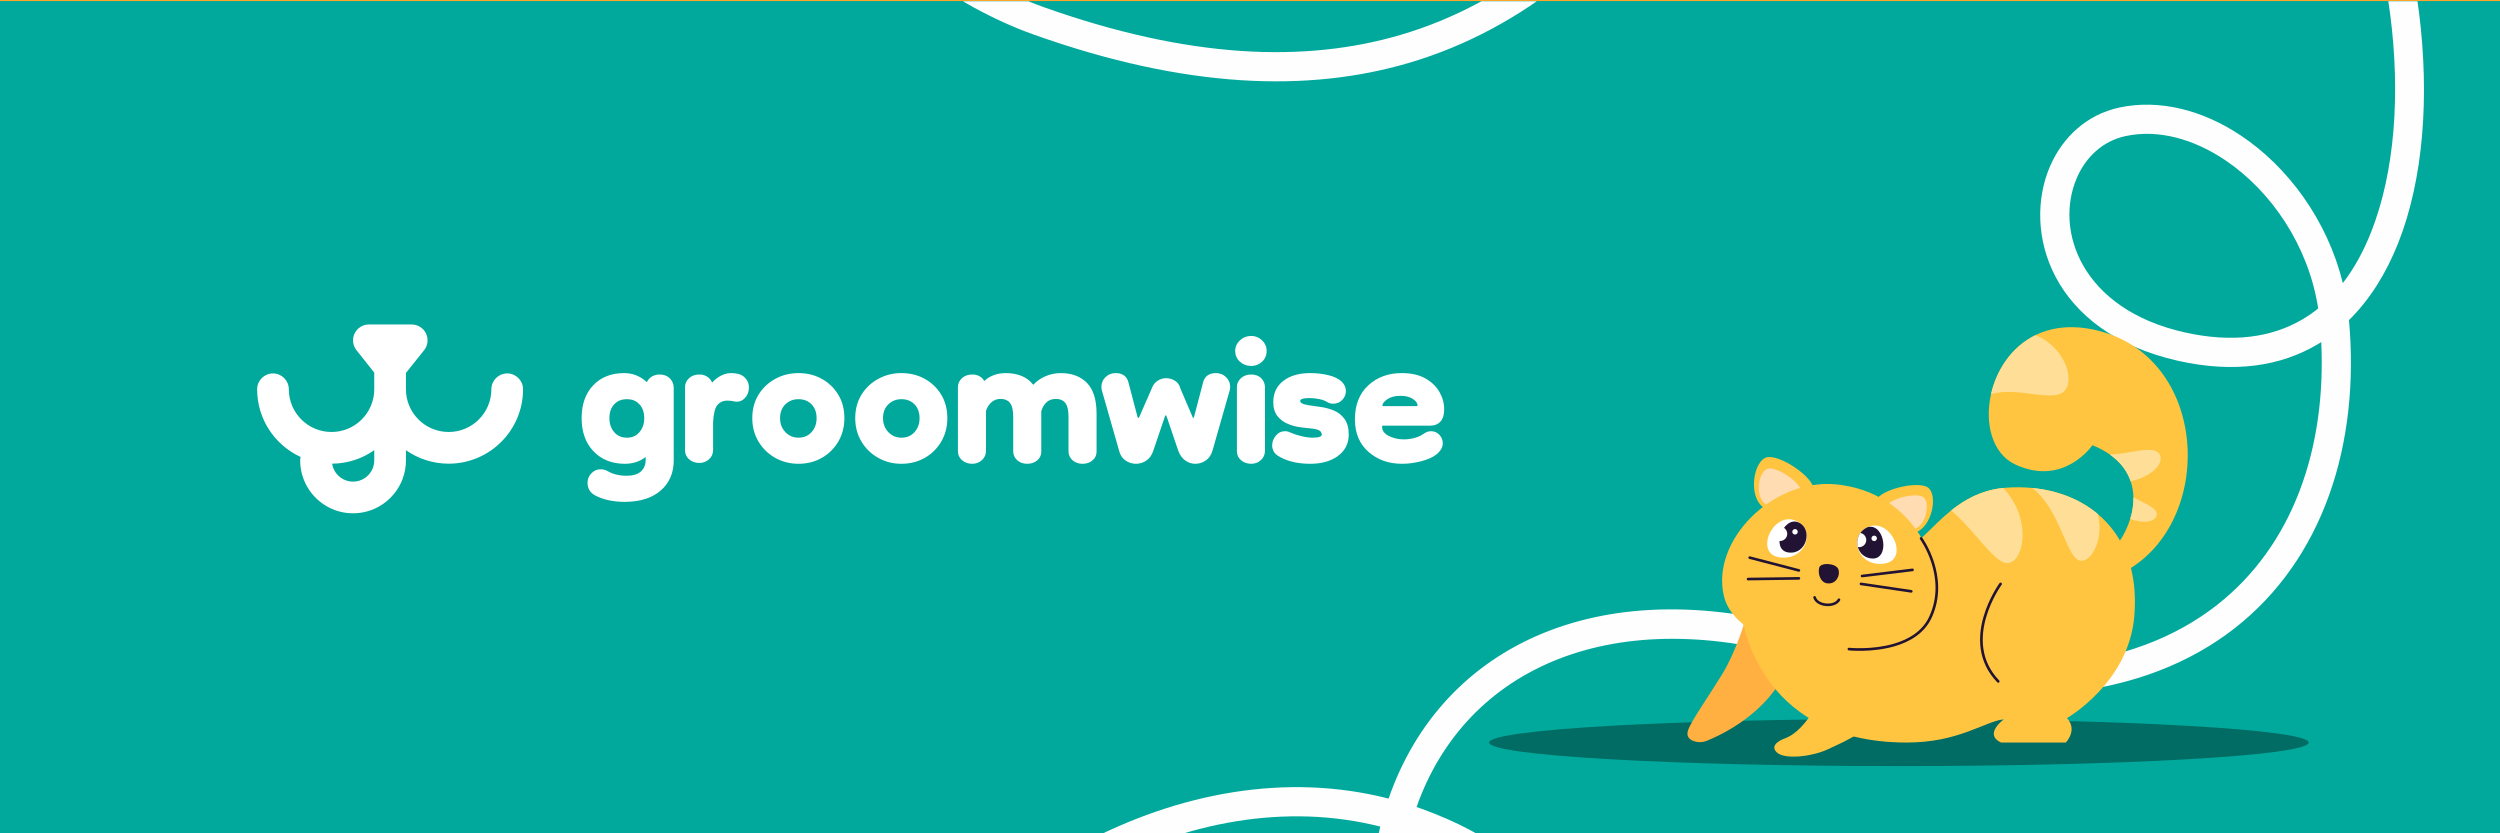 <?xml version="1.0" encoding="utf-8"?>
<svg width="900px" height="300px" viewBox="0 0 900 300" version="1.1" xmlns:xlink="http://www.w3.org/1999/xlink" xmlns="http://www.w3.org/2000/svg">
  <rect x="0" y="0" width="900" height="300" fill="#333333" stroke="none"/>
  <defs>
    <path d="M0 0L900 0L900 300L0 300L0 0Z" id="path_1" />
    <path d="M0 0L1085.76 0L1085.76 300L0 300L0 0Z" id="path_2" />
    <path d="M0 0L1085.5 0L1085.5 299.551L0 299.551L0 0Z" id="path_3" />
    <path d="M0 0L1085.5 0L1085.5 299.55L0 299.55L0 0Z" id="path_4" />
    <path d="M4.234 0.387C-3.312 3.151 -0.27 14.765 9.394 13.748C19.072 12.731 12.397 -2.606 4.234 0.387L4.234 0.387Z" id="path_5" />
    <path d="M0 0L427.429 0L427.429 68L0 68L0 0Z" id="path_6" />
    <clipPath id="clip_1">
      <use xlink:href="#path_1" />
    </clipPath>
    <clipPath id="clip_2">
      <use xlink:href="#path_2" />
    </clipPath>
    <clipPath id="clip_3">
      <use xlink:href="#path_6" />
    </clipPath>
    <clipPath id="mask_1">
      <use xlink:href="#path_3" />
    </clipPath>
    <clipPath id="mask_2">
      <use xlink:href="#path_4" />
    </clipPath>
    <clipPath id="mask_3">
      <use xlink:href="#path_5" />
    </clipPath>
  </defs>
  <g id="Frame" clip-path="url(#clip_1)">
    <path d="M0 0L900 0L900 300L0 300L0 0Z" id="Frame" fill="#FFA52A" fill-rule="evenodd" stroke="none" />
    <g id="dashboard-banner" clip-path="url(#clip_2)" transform="translate(-92 0)">
      <path d="M0 0L1085.76 0L1085.76 300L0 300L0 0Z" id="dashboard-banner" fill="none" fill-rule="evenodd" stroke="none" />
      <g id="Group" transform="translate(-54 0.449)">
        <g id="dashboard-banner">
          <path d="M0 0L1085.5 0L1085.5 299.551L0 299.551L0 0Z" id="Rectangle" fill="#00A092" fill-rule="evenodd" stroke="none" />
          <g id="Mask-Group">
            <path d="M0 0L1085.5 0L1085.5 299.551L0 299.551L0 0Z" id="Rectangle" fill="none" fill-rule="evenodd" stroke="none" />
            <g clip-path="url(#mask_1)">
              <g id="Group" transform="translate(-0.007 -0.001)">
                <g id="Group">
                  <path d="M0 0L1085.5 0L1085.5 299.55L0 299.55L0 0Z" id="Rectangle" fill="#01A99C" fill-rule="evenodd" stroke="none" />
                  <g id="Mask-Group">
                    <path d="M0 0L1085.5 0L1085.5 299.55L0 299.55L0 0Z" id="Rectangle" fill="none" fill-rule="evenodd" stroke="none" />
                    <g clip-path="url(#mask_2)">
                      <g id="Group" transform="translate(-491.082 -1040.182)">
                        <g id="Group" transform="translate(0 6.1035156E-05)">
                          <path d="M1747.71 419.296C1747.34 405.847 1745.61 391.06 1742.33 374.759C1736.97 348.145 1720.26 331.128 1703.44 326.409C1691.32 323.003 1679.02 325.687 1669.89 335.388C1658.16 347.859 1655.93 363.599 1661.94 378.822C1670.29 399.989 1695.43 420.477 1733.57 427.586C1734.8 427.822 1736.03 428.042 1737.26 428.252C1736.77 452.647 1731.21 471.984 1721.79 487.625C1706.59 512.838 1681.49 528.266 1652.43 539.951C1622.39 552.036 1588.13 560.083 1555.58 570.075C1522.16 580.336 1490.54 592.669 1466.7 612.98C1422.23 650.856 1399.25 688.261 1390.41 724.787C1380.07 767.506 1389.04 809.175 1406.32 849.388C1423.24 888.757 1448.12 926.74 1469.95 962.951C1498.71 1010.67 1507.86 1079.96 1490.67 1123.34C1487.97 1130.18 1484.59 1136.36 1480.51 1141.65C1474.97 1119.08 1460.81 1099.89 1443.88 1088.58C1430.07 1079.34 1414.43 1075.33 1399.97 1078.47C1388.37 1080.99 1379.64 1089.07 1375.08 1099.65C1365.05 1122.94 1375.26 1159.32 1421.27 1169.64C1441.64 1174.2 1458.22 1171.48 1471.34 1163.74C1471.81 1163.46 1472.27 1163.19 1472.74 1162.89C1474.56 1201.12 1462.59 1236.17 1435.06 1257.65C1405.34 1280.83 1357.94 1287.96 1291.29 1267.54C1214.57 1244.02 1156.26 1271.56 1136.98 1327.23C1100.25 1317.8 1061.38 1325.06 1026.38 1343.65C968.683 1374.28 921.624 1435.74 912.504 1502.4C912.108 1505.28 914.121 1507.93 916.992 1508.33C919.869 1508.71 922.519 1506.7 922.914 1503.83C931.594 1440.43 976.435 1382.07 1031.3 1352.93C1063.81 1335.67 1099.89 1328.67 1134 1337.31C1124.84 1374.49 1139.32 1399.1 1156.03 1407.51C1164.37 1411.72 1173.43 1412.12 1181.19 1408.58C1195.64 1402 1205.13 1383.53 1194.72 1364.11C1188.52 1352.53 1174.71 1340.31 1149.07 1330.97C1148.4 1330.73 1147.73 1330.49 1147.05 1330.26C1164.8 1279.84 1218.42 1256.2 1288.21 1277.59C1359.32 1299.37 1409.81 1290.67 1441.52 1265.94C1473.43 1241.04 1486.76 1199.68 1482.72 1154.97C1490.19 1147.63 1496.09 1138.19 1500.45 1127.21C1518.62 1081.33 1509.37 1008 1478.95 957.526C1457.36 921.713 1432.7 884.179 1415.97 845.24C1399.61 807.153 1390.83 767.719 1400.62 727.26C1409.04 692.483 1431.17 657.049 1473.51 620.985C1496.34 601.54 1526.69 589.937 1558.66 580.128C1591.5 570.043 1626.04 561.897 1656.35 549.7C1687.64 537.117 1714.43 520.196 1730.79 493.043C1740.83 476.394 1746.99 455.831 1747.71 429.914C1792.44 436.266 1828.64 431.563 1858.72 419.087C1908.42 398.474 1941.53 356.53 1968.57 307.083C1990.64 266.713 2008.7 221.355 2028.89 179.007C2048.73 137.392 2070.6 98.692 2100.67 70.906C2142.71 32.072 2234.11 8.455 2325.68 10.647C2416.98 12.839 2508.77 40.663 2551.8 106.357C2588.65 162.624 2589.09 246.26 2523.93 364.548C2435.29 525.453 2349.96 642.818 2288.38 746.865C2195.07 904.531 2155.87 1031.93 2240.15 1232.14C2241.28 1234.81 2244.36 1236.06 2247.04 1234.94C2249.71 1233.81 2250.97 1230.73 2249.85 1228.06C2167.19 1031.73 2205.92 906.829 2297.42 752.227C2359.05 648.092 2444.44 530.64 2533.14 369.615C2600.98 246.45 2598.96 159.187 2560.59 100.605C2515.86 32.305 2420.85 2.421 2325.93 0.142C2231.28 -2.131 2137 23.04 2093.54 63.186C2032.09 119.952 2003.68 220.971 1959.35 302.04C1933.51 349.291 1902.19 389.685 1854.7 409.379C1825.77 421.372 1790.89 425.648 1747.71 419.296L1747.71 419.296ZM1144.08 1340.35C1137.81 1366.36 1144.46 1385.1 1155.25 1394.4C1161.9 1400.15 1170.08 1402.1 1176.84 1399.02C1181.62 1396.84 1185.53 1392.67 1187.39 1387.45C1189.64 1381.14 1188.8 1373.36 1183.28 1365.56C1177 1356.68 1165.07 1347.98 1145.47 1340.85L1144.08 1340.35L1144.08 1340.35ZM1471.64 1150.78C1468.13 1128.02 1454.6 1108.4 1438.04 1097.31C1426.74 1089.76 1414.02 1086.17 1402.21 1088.74C1394.01 1090.53 1387.95 1096.34 1384.74 1103.8C1376.62 1122.64 1386.37 1151.04 1423.56 1159.39C1440.81 1163.25 1454.89 1161.24 1466 1154.69C1467.97 1153.53 1469.86 1152.22 1471.64 1150.78L1471.64 1150.78ZM1737.15 417.563C1736.68 405.226 1735.02 391.702 1732.03 376.828C1727.62 354.907 1714.45 340.415 1700.6 336.526C1692.28 334.19 1683.81 335.933 1677.55 342.593C1668.8 351.882 1667.24 363.626 1671.71 374.966C1679.09 393.658 1701.81 410.98 1735.5 417.254L1737.15 417.563L1737.15 417.563ZM701.073 905.691C689.608 912.731 677.668 921.625 665.191 932.616C644.822 950.562 638.441 973.546 642.762 990.468C645.872 1002.67 654.346 1011.98 667.313 1015.03C683.982 1018.96 698.727 1013.02 708.903 1000.2C723.058 982.385 728.235 950.375 715.318 913.784C714.91 912.605 714.487 911.434 714.054 910.263C735.422 898.484 754.947 893.629 773.207 893.974C802.639 894.525 828.552 908.552 853.2 927.874C878.688 947.851 902.785 973.495 927.715 996.69C953.309 1020.5 979.798 1041.71 1009.31 1052.21C1064.35 1071.78 1108.23 1072.98 1144.28 1062.38C1186.45 1049.97 1218.05 1021.37 1244.23 986.296C1269.87 951.961 1290.32 911.423 1310.77 874.409C1337.71 825.636 1393.14 783.071 1439.31 776.265C1446.58 775.192 1453.62 775.021 1460.24 775.91C1443.47 792.002 1433.93 813.85 1432.6 834.175C1431.5 850.75 1435.85 866.302 1445.8 877.25C1453.78 886.039 1465.14 889.558 1476.59 888.217C1501.77 885.262 1528.17 858.228 1514.1 813.222C1507.87 793.304 1497.22 780.3 1483.96 772.808C1483.48 772.54 1483.01 772.281 1482.52 772.024C1514.73 751.331 1551.06 744.169 1583.42 757.274C1618.36 771.421 1648.23 808.91 1663.87 876.84C1681.87 955.036 1734.88 991.771 1792.72 980.626C1802.92 1017.16 1828.65 1047.19 1862.24 1068.21C1917.62 1102.85 1994.37 1112.88 2056.67 1087.45C2059.35 1086.35 2060.64 1083.28 2059.55 1080.6C2058.45 1077.91 2055.38 1076.62 2052.7 1077.72C1993.45 1101.9 1920.49 1092.25 1867.82 1059.3C1836.61 1039.78 1812.52 1012.03 1802.95 978.168C1839.73 967.513 1853.79 942.668 1852.72 923.988C1852.2 914.663 1848.02 906.622 1841.08 901.665C1828.15 892.445 1807.41 893.456 1795.79 912.183C1788.86 923.349 1785.19 941.414 1789.92 968.287C1790.05 968.992 1790.17 969.693 1790.31 970.388C1737.77 980.228 1690.49 945.615 1674.12 874.484C1657.43 802.007 1624.65 762.629 1587.38 747.535C1549.86 732.344 1507.38 741.488 1470.67 767.339C1460.58 764.535 1449.46 764.147 1437.77 765.866C1388.95 773.067 1330.07 817.744 1301.57 869.326C1281.35 905.933 1261.17 946.053 1235.81 980.008C1211.01 1013.23 1181.25 1040.54 1141.32 1052.29C1106.99 1062.39 1065.24 1060.94 1012.84 1042.31C984.584 1032.26 959.361 1011.78 934.881 988.997C909.727 965.597 885.401 939.756 859.681 919.601C833.14 898.797 805.093 884.059 773.395 883.464C753.96 883.099 733.068 888.04 710.265 900.377C693.401 858.464 671.229 829.466 645.383 809.651C602.682 776.917 549.804 769.218 493.462 770.523C447.464 771.592 399.153 778.632 352.383 782.318C306.423 785.944 261.978 786.361 222.875 774.205C168.223 757.214 102.075 689.873 58.186 609.472C14.434 529.306 -7.361 435.906 28.014 365.793C58.319 305.749 130.527 263.545 265.551 260.836C449.214 257.141 593.521 272.362 714.419 273.67C897.615 275.643 1027.55 245.892 1158.79 72.799C1160.54 70.488 1160.08 67.188 1157.77 65.436C1155.46 63.683 1152.16 64.131 1150.41 66.442C1021.71 236.186 894.18 265.097 714.539 263.153C593.545 261.854 449.133 246.629 265.331 250.322C124.748 253.155 50.183 298.531 18.64 361.06C-18.144 433.947 3.479 531.168 48.964 614.508C94.323 697.617 163.258 766.677 219.755 784.24C299.641 809.076 401.334 783.176 493.707 781.032C547.545 779.783 598.189 786.712 638.988 817.993C663.836 837.043 684.982 865.118 701.073 905.691L701.073 905.691ZM704.851 915.701C694.399 922.272 683.521 930.478 672.132 940.5C655.355 955.283 649.389 973.932 652.944 987.87C655.081 996.243 660.826 1002.71 669.726 1004.8C682.142 1007.73 693.096 1003.22 700.678 993.666C713.177 977.931 716.82 949.598 705.409 917.284L704.851 915.701L704.851 915.701ZM1800.54 967.924C1826.19 960.346 1839.1 945.213 1841.76 931.224C1843.41 922.585 1841.02 914.534 1834.96 910.218C1830.69 907.168 1825.13 905.864 1819.67 906.863C1813.09 908.073 1806.77 912.69 1802.77 921.37C1798.22 931.249 1796.66 945.929 1800.28 966.468L1800.54 967.924L1800.54 967.924ZM1472.58 779.031C1454.63 793.453 1444.4 814.98 1443.08 834.865C1442.19 848.423 1445.44 861.23 1453.57 870.179C1459.22 876.387 1467.28 878.726 1475.36 877.776C1495.72 875.389 1515.45 852.747 1504.08 816.362C1498.8 799.492 1490.02 788.302 1478.79 781.957C1476.8 780.832 1474.72 779.856 1472.58 779.031L1472.58 779.031Z" id="Group" fill="#FEFEFF" fill-rule="evenodd" stroke="none" />
                          <path d="M1468.21 1307.05C1468.21 1311.73 1402.16 1315.53 1320.69 1315.53C1239.22 1315.53 1173.17 1311.73 1173.17 1307.05C1173.17 1302.37 1239.22 1298.57 1320.69 1298.57C1402.16 1298.57 1468.21 1302.37 1468.21 1307.05L1468.21 1307.05Z" id="Group" fill="#006C63" stroke="none" />
                          <g id="Group" transform="translate(1244.561 1157.517)">
                            <path d="M0.245 145.048C1.48 141.534 7.747 132.749 12.478 125.001C17.598 116.618 20.738 105.635 20.738 105.635L36.065 122.483C29.142 139.046 11.905 146.948 6.776 148.984C5.351 149.521 3.783 149.542 2.345 149.044C0.81 148.51 -0.578 147.392 0.245 145.048L0.245 145.048Z" id="Group" fill="#FFB040" stroke="none" />
                            <path d="M19.383 102.537C19.383 102.537 23.633 149.532 78.984 149.532C97.7 149.532 106.899 141.971 113.966 141.134C113.966 141.134 106.46 146.512 112.902 149.532L136.221 149.532C136.221 149.532 140.619 145.043 136.628 140.726C136.628 140.726 158.795 128.132 160.862 104.204C162.333 87.204 156.857 74.924 147.718 67.255C141.276 61.845 133.007 58.729 124.071 57.88C121.033 57.586 117.925 57.56 114.775 57.79C114.405 57.816 114.04 57.848 113.675 57.886L113.67 57.886C105.785 58.717 99.869 62.037 94.972 65.965C88.058 71.489 83.178 78.194 77.698 80.723L19.383 102.537L19.383 102.537Z" id="Group" fill="#FFC540" stroke="none" />
                            <path d="M86.555 57.709C90.342 60.268 88.141 72.523 81.477 74.104L68.009 62.299C69.318 58.587 82.771 55.15 86.555 57.709L86.555 57.709Z" id="Group" fill="#FFC540" stroke="none" />
                            <path d="M84.894 61.177C87.577 62.99 86.018 71.671 81.296 72.791L71.755 64.428C72.68 61.799 82.212 59.364 84.894 61.177L84.894 61.177Z" id="Group" fill="#FFDCB1" stroke="none" />
                            <path d="M28.563 46.853C23.846 48.014 21.538 61.05 27.606 65.078L45.379 58.252C45.439 54.068 33.285 45.692 28.563 46.853L28.563 46.853Z" id="Group" fill="#FFC540" stroke="none" />
                            <path d="M28.947 50.924C25.603 51.746 23.971 60.981 28.267 63.834L40.861 58.999C40.903 56.035 32.291 50.102 28.947 50.924L28.947 50.924Z" id="Group" fill="#FFDCB1" stroke="none" />
                            <path d="M53.454 56.587C81.204 59.175 94.889 86.421 87.262 104.995C79.372 124.23 18.722 120.433 13.107 96.711C8.45 77.04 30.45 54.441 53.454 56.587L53.454 56.587Z" id="Group" fill="#FFC540" stroke="none" />
                            <path d="M50.487 92.242C53.523 92.52 55.119 89.437 54.356 87.191C53.593 84.945 48.009 84.564 47.447 86.556C46.889 88.547 47.738 91.988 50.487 92.242L50.487 92.242Z" id="Group" fill="#221334" stroke="none" />
                            <g id="Group" transform="translate(28.716 69.149)">
                              <path d="M9.95 0.387C17.496 3.151 14.454 14.765 4.789 13.748C-4.888 12.731 1.787 -2.606 9.95 0.387L9.95 0.387Z" id="Group" fill="#FFFFFF" stroke="none" />
                              <path d="M11.267 1.131C16.451 3.374 14.363 12.794 7.716 11.968C1.069 11.144 5.652 -1.297 11.267 1.131L11.267 1.131Z" id="Group" fill="#221334" stroke="none" />
                              <path d="M2.061 5.247C2.061 3.823 3.216 2.669 4.639 2.669C6.063 2.669 7.217 3.823 7.217 5.247C7.217 6.671 6.063 7.825 4.639 7.825C3.216 7.825 2.061 6.671 2.061 5.247Z" id="Group" fill="#FFFFFF" fill-rule="evenodd" stroke="none" />
                              <path d="M9.036 4.517C9.036 3.973 9.477 3.532 10.021 3.532C10.565 3.532 11.006 3.973 11.006 4.517C11.006 5.062 10.565 5.503 10.021 5.503C9.477 5.503 9.036 5.062 9.036 4.517Z" id="Group" fill="#FFFFFF" fill-rule="evenodd" stroke="none" />
                            </g>
                            <g id="Group" transform="translate(61.134 71.411)">
                              <g id="Group">
                                <path d="M4.234 0.387C-3.312 3.151 -0.27 14.765 9.394 13.748C19.072 12.731 12.397 -2.606 4.234 0.387L4.234 0.387Z" id="Shape" fill="#FFFFFF" stroke="none" />
                                <g id="Mask-Group">
                                  <path d="M4.234 0.387C-3.312 3.151 -0.27 14.765 9.394 13.748C19.072 12.731 12.397 -2.606 4.234 0.387L4.234 0.387Z" id="Shape" fill="none" fill-rule="evenodd" stroke="none" />
                                  <g clip-path="url(#mask_3)">
                                    <g id="Group" transform="translate(-1.907 0.443)">
                                      <g id="Group">
                                        <path d="M5.907 0.076C0.366 1.172 0.415 10.82 7.087 11.418C13.758 12.019 11.909 -1.11 5.907 0.076L5.907 0.076Z" id="Shape" fill="#221334" stroke="none" />
                                        <path d="M5.098 5.312C5.399 3.92 4.515 2.548 3.123 2.247C1.732 1.946 0.36 2.83 0.059 4.221C-0.242 5.613 0.642 6.985 2.033 7.286C3.425 7.587 4.797 6.703 5.098 5.312Z" id="Group" fill="#FFFFFF" fill-rule="evenodd" stroke="none" />
                                      </g>
                                    </g>
                                  </g>
                                </g>
                              </g>
                              <path d="M7.09 4.617C7.09 4.073 6.648 3.632 6.104 3.632C5.56 3.632 5.119 4.073 5.119 4.617C5.119 5.161 5.56 5.602 6.104 5.602C6.648 5.602 7.09 5.161 7.09 4.617Z" id="Group" fill="#FFFFFF" fill-rule="evenodd" stroke="none" />
                            </g>
                            <path d="M50.5 151.98C44.927 154.601 34.795 155.822 32.046 152.958C29.298 150.095 34.76 148.173 34.76 148.173C43.673 145.168 49.464 129.959 49.464 129.959L76.761 131.929C65.262 145.96 57.954 148.474 50.5 151.98L50.5 151.98Z" id="Group" fill="#FFC540" stroke="none" />
                            <path d="M118.091 49.47C135.555 57.542 145.804 42.49 145.804 42.49C148.218 43.46 150.285 44.584 152.052 45.823C155.983 48.582 158.36 51.922 159.572 55.485C160.21 57.369 160.525 59.323 160.562 61.283C160.622 63.889 160.192 66.52 159.415 69.03L159.405 69.03C157.579 74.969 153.819 80.295 149.887 83.373L154.119 89.586C189.661 74.445 189.338 13.306 149.559 1.728C139.713 -1.139 131.578 -0.226 125.223 2.909C116.584 7.169 111.224 15.547 109.295 24.124C106.909 34.718 109.748 45.619 118.091 49.47L118.091 49.47Z" id="Group" fill="#FFC540" stroke="none" />
                            <path d="M109.295 24.124C119.086 21.077 132.822 27.859 136.221 22.316C139.532 16.914 134.112 6.076 125.223 2.909C116.584 7.169 111.224 15.547 109.295 24.124L109.295 24.124Z" id="Group" fill="#FFDF97" stroke="none" />
                            <path d="M159.415 69.03C162.694 70.352 167.758 70.741 168.84 67.983C169.913 65.243 164.571 63.48 160.562 61.283C160.622 63.889 160.192 66.52 159.415 69.03L159.415 69.03Z" id="Group" fill="#FFDF97" stroke="none" />
                            <path d="M152.052 45.823C155.983 48.582 158.36 51.922 159.572 55.485C164.46 54.565 171.328 50.664 170.237 46.423C169.016 41.711 158.726 45.906 152.052 45.823L152.052 45.823Z" id="Group" fill="#FFDF97" stroke="none" />
                            <path d="M124.071 57.88C134.144 65.256 136.498 83.532 141.502 84.082C145.535 84.523 150.072 76.221 147.718 67.255C141.276 61.845 133.007 58.729 124.071 57.88L124.071 57.88Z" id="Group" fill="#FFDF97" stroke="none" />
                            <path d="M94.972 65.965C104.323 74.107 110.983 85.799 115.687 84.886C121.491 83.756 123.78 68.474 113.675 57.886L113.67 57.886C105.785 58.717 99.87 62.037 94.972 65.965L94.972 65.965Z" id="Group" fill="#FFDF97" stroke="none" />
                            <path d="M112.359 92.141C112.359 92.141 108.567 97.318 106.566 104.348C104.551 111.432 104.348 120.382 111.549 127.853C111.734 128.042 112.035 128.051 112.228 127.866C112.417 127.682 112.422 127.381 112.237 127.187C105.325 120.013 105.549 111.414 107.488 104.609C109.44 97.754 113.133 92.703 113.133 92.703C113.285 92.492 113.24 92.19 113.029 92.037C112.813 91.88 112.516 91.925 112.359 92.141L112.359 92.141ZM83.74 76.34C83.74 76.34 93.59 89.788 87.118 104.069C84.639 109.538 79.535 112.43 74.322 113.955C66.397 116.267 58.188 115.412 58.188 115.412C57.923 115.385 57.689 115.579 57.662 115.839C57.635 116.105 57.824 116.339 58.089 116.366C58.089 116.366 66.482 117.238 74.587 114.873C80.061 113.276 85.386 110.204 87.99 104.46C94.688 89.69 84.514 75.773 84.514 75.773C84.356 75.562 84.059 75.517 83.843 75.67C83.632 75.828 83.587 76.124 83.74 76.34L83.74 76.34ZM40.245 87.107L22.534 82.501C22.277 82.434 22.017 82.587 21.951 82.843C21.884 83.1 22.037 83.36 22.293 83.426L40.005 88.032C40.261 88.099 40.521 87.947 40.588 87.69C40.654 87.434 40.502 87.174 40.245 87.107L40.245 87.107ZM62.921 90.059L81.087 87.844C81.35 87.812 81.536 87.575 81.504 87.312C81.472 87.049 81.234 86.863 80.971 86.895L62.805 89.11C62.542 89.142 62.357 89.38 62.389 89.643C62.421 89.906 62.658 90.092 62.921 90.059L62.921 90.059ZM40.122 89.95L21.823 90.201C21.558 90.204 21.348 90.42 21.351 90.685C21.355 90.95 21.571 91.16 21.836 91.157L40.135 90.906C40.4 90.902 40.61 90.686 40.606 90.421C40.602 90.156 40.387 89.946 40.122 89.95L40.122 89.95ZM62.408 92.893L80.512 95.569C80.774 95.608 81.016 95.429 81.055 95.166C81.094 94.904 80.914 94.662 80.652 94.624L62.548 91.947C62.286 91.908 62.044 92.088 62.005 92.35C61.966 92.612 62.146 92.854 62.408 92.893L62.408 92.893ZM45.321 97.406C45.827 99.159 47.791 100.225 49.882 100.409C51.963 100.594 54.113 99.901 54.972 98.36C55.102 98.129 55.018 97.838 54.787 97.711C54.559 97.58 54.265 97.664 54.138 97.895C53.439 99.146 51.656 99.608 49.966 99.458C48.286 99.309 46.647 98.55 46.242 97.143C46.169 96.887 45.903 96.74 45.65 96.814C45.397 96.887 45.25 97.153 45.321 97.406L45.321 97.406Z" id="Group" fill="#221334" fill-rule="evenodd" stroke="none" />
                          </g>
                        </g>
                      </g>
                    </g>
                  </g>
                </g>
              </g>
            </g>
          </g>
        </g>
      </g>
      <g id="groomwise-logo-full-vector" clip-path="url(#clip_3)" transform="translate(184.571 116.818)">
        <path d="M0 0L427.429 0L427.429 68L0 68L0 0Z" id="groomwise-logo-full-vector" fill="none" fill-rule="evenodd" stroke="none" />
        <path d="M42.161 17.319L42.161 23.322C42.161 31.808 35.271 38.698 26.784 38.698C18.297 38.698 11.407 31.808 11.407 23.322C11.407 20.174 8.851 17.618 5.703 17.618C2.556 17.618 0 20.174 0 23.322C0 34.128 6.413 43.447 15.638 47.68L15.629 47.719C15.575 47.976 15.535 48.236 15.515 48.498C15.494 48.767 15.496 49.036 15.502 49.305C15.507 49.59 15.519 49.874 15.537 50.158C15.622 51.507 15.851 52.846 16.221 54.145C16.79 56.149 17.694 58.054 18.88 59.765C20.93 62.721 23.814 65.073 27.127 66.475C28.827 67.195 30.632 67.662 32.468 67.861C34.59 68.09 36.75 67.964 38.83 67.484C40.531 67.091 42.175 66.46 43.704 65.617C45.776 64.475 47.63 62.945 49.146 61.13C50.549 59.451 51.66 57.532 52.412 55.479C53.18 53.384 53.561 51.167 53.568 48.937L53.568 45.249C57.92 48.308 63.224 50.105 68.945 50.105C83.728 50.105 95.728 38.104 95.728 23.322C95.728 20.174 93.173 17.618 90.025 17.618C86.878 17.618 84.322 20.174 84.322 23.322C84.322 31.808 77.432 38.698 68.945 38.698C60.458 38.698 53.568 31.808 53.568 23.322L53.568 17.435L60.103 9.267C61.473 7.554 61.74 5.209 60.79 3.233C59.84 1.257 57.842 0 55.649 0L40.223 0C38.035 0 36.039 1.252 35.087 3.223C34.136 5.194 34.395 7.535 35.756 9.249L42.161 17.319L42.161 17.319ZM132.223 63.853C137.806 63.853 142.143 62.488 145.248 59.801C148.389 57.083 149.968 53.469 149.968 48.951C149.968 48.951 149.968 22.853 149.968 22.853C149.968 21.468 149.502 20.317 148.579 19.393C147.662 18.477 146.445 18.004 144.917 18.004C143.622 18.004 142.539 18.356 141.663 19.042C141.049 19.522 140.593 20.095 140.292 20.759C137.952 18.581 135.227 17.496 132.122 17.496C127.475 17.496 123.766 18.97 120.985 21.892C118.216 24.802 116.813 28.74 116.813 33.718C116.813 38.695 118.248 42.668 121.087 45.647C123.936 48.637 127.713 50.144 132.426 50.144C135.301 50.144 137.78 49.326 139.865 47.695C139.865 47.695 139.865 48.748 139.865 48.748C139.865 50.464 139.309 51.846 138.175 52.888C137.011 53.958 135.223 54.46 132.832 54.46C131.724 54.46 130.6 54.33 129.459 54.069C128.331 53.811 127.252 53.392 126.221 52.813C125.457 52.357 124.582 52.124 123.591 52.124C122.349 52.124 121.259 52.603 120.327 53.574C119.405 54.534 118.946 55.667 118.946 56.973C118.946 59.032 119.859 60.557 121.689 61.548C121.691 61.55 121.694 61.551 121.696 61.552C123.162 62.321 124.803 62.898 126.619 63.282C128.418 63.663 130.286 63.853 132.223 63.853L132.223 63.853L132.223 63.853ZM42.16 45.248C37.862 48.27 32.635 50.061 26.994 50.104C27.557 53.761 30.72 56.564 34.532 56.564C38.742 56.564 42.16 53.147 42.16 48.937L42.16 45.248L42.16 45.248ZM379.085 50.144C383.225 50.144 386.552 49.198 389.078 47.339C391.675 45.429 392.972 42.852 392.972 39.608C392.972 37.226 392.447 35.354 391.436 33.982C390.422 32.605 389.171 31.612 387.687 30.996C386.257 30.403 384.772 29.984 383.238 29.74C381.744 29.502 380.418 29.316 379.264 29.179C377.581 28.93 376.495 28.666 376.027 28.323C375.7 28.083 375.504 27.83 375.504 27.524C375.504 27.206 375.736 27.002 376.113 26.843C376.705 26.594 377.594 26.483 378.781 26.483C380.026 26.483 381.253 26.614 382.465 26.876C383.635 27.129 384.602 27.503 385.362 28.009C385.382 28.023 385.404 28.035 385.424 28.046C386.048 28.358 386.711 28.514 387.413 28.514C388.737 28.514 389.828 28.042 390.685 27.106C391.537 26.177 391.957 25.13 391.957 23.97C391.957 22.66 391.427 21.498 390.35 20.496C389.272 19.492 387.683 18.725 385.567 18.223C383.528 17.739 381.366 17.496 379.085 17.496C375.076 17.496 371.881 18.428 369.49 20.256C367.039 22.131 365.807 24.686 365.807 27.93C365.807 30.048 366.319 31.723 367.304 32.964C368.28 34.193 369.49 35.114 370.936 35.728C372.338 36.324 373.755 36.726 375.193 36.936C376.595 37.141 377.74 37.278 378.63 37.347C380.688 37.534 382.008 37.812 382.571 38.28C383.028 38.661 383.273 39.099 383.273 39.608C383.273 39.958 383.054 40.198 382.675 40.373C382.103 40.636 381.244 40.751 380.1 40.751C378.856 40.751 377.477 40.569 375.97 40.209C374.457 39.847 373.109 39.404 371.923 38.878C371.295 38.567 370.671 38.416 370.046 38.416C368.717 38.416 367.6 38.956 366.701 40.05C365.831 41.109 365.401 42.283 365.401 43.569C365.401 44.19 365.553 44.833 365.862 45.493C365.862 45.493 365.862 45.493 365.862 45.493C366.175 46.159 366.681 46.732 367.388 47.203C367.39 47.205 367.394 47.207 367.399 47.209C370.459 49.157 374.354 50.144 379.085 50.144L379.085 50.144L379.085 50.144ZM412.129 50.144C414.412 50.144 416.746 49.833 419.133 49.211C421.567 48.575 423.418 47.717 424.689 46.657C424.689 46.657 424.692 46.656 424.692 46.655C426.138 45.438 426.829 44.126 426.829 42.756C426.829 41.586 426.421 40.571 425.601 39.713C424.776 38.847 423.771 38.416 422.589 38.416C421.729 38.416 420.905 38.684 420.122 39.232C420.119 39.234 420.115 39.237 420.112 39.239C419.15 39.944 418.028 40.47 416.748 40.823C415.445 41.181 414.143 41.36 412.84 41.36C410.776 41.36 408.919 40.928 407.274 40.057C405.777 39.265 404.996 38.217 404.996 36.867C404.996 36.681 404.989 36.536 405.077 36.462C405.112 36.432 405.165 36.434 405.225 36.434C405.225 36.434 422.083 36.434 422.083 36.434C423.837 36.434 425.145 35.91 426.023 34.917C426.88 33.95 427.336 32.506 427.336 30.57C427.336 28.37 426.772 26.277 425.634 24.29C424.502 22.307 422.806 20.674 420.541 19.399C418.298 18.138 415.463 17.496 412.028 17.496C407.197 17.496 403.191 18.975 400.006 21.916C396.811 24.865 395.197 28.93 395.197 34.125C395.197 39.121 396.846 43.038 400.118 45.888C403.37 48.72 407.373 50.144 412.129 50.144L412.129 50.144L412.129 50.144ZM194.878 50.144C197.964 50.144 200.749 49.44 203.238 48.038C205.731 46.633 207.717 44.684 209.192 42.19C210.665 39.7 211.405 36.876 211.405 33.718C211.405 30.488 210.663 27.663 209.188 25.24C207.712 22.816 205.727 20.919 203.233 19.549C200.745 18.182 197.962 17.496 194.878 17.496C191.866 17.496 189.1 18.181 186.578 19.547C184.05 20.916 182.031 22.812 180.522 25.235C179.011 27.659 178.25 30.486 178.25 33.718C178.25 36.878 179.008 39.703 180.518 42.196C182.027 44.688 184.045 46.635 186.572 48.039C189.096 49.441 191.864 50.144 194.878 50.144L194.878 50.144L194.878 50.144ZM231.945 50.144C235.029 50.144 237.815 49.44 240.303 48.038C242.798 46.633 244.781 44.684 246.257 42.19C247.73 39.7 248.47 36.876 248.47 33.718C248.47 30.488 247.728 27.663 246.253 25.24C244.779 22.816 242.791 20.919 240.299 19.549C237.81 18.182 235.027 17.496 231.945 17.496C228.931 17.496 226.164 18.181 223.643 19.547C221.115 20.916 219.097 22.812 217.587 25.235C216.076 27.659 215.315 30.486 215.315 33.718C215.315 36.878 216.073 39.703 217.583 42.196C219.093 44.688 221.111 46.635 223.639 48.039C226.162 49.441 228.931 50.144 231.945 50.144L231.945 50.144L231.945 50.144ZM357.865 50.144C359.239 50.144 360.402 49.7 361.358 48.822C362.329 47.928 362.815 46.82 362.815 45.498L362.815 22.65C362.815 21.334 362.366 20.233 361.477 19.343C360.596 18.462 359.396 18.004 357.865 18.004C356.346 18.004 355.119 18.453 354.17 19.326C353.194 20.223 352.712 21.299 352.712 22.548L352.712 45.6C352.712 46.931 353.22 48.027 354.238 48.889C355.22 49.72 356.428 50.144 357.865 50.144L357.865 50.144L357.865 50.144ZM316.396 50.144C317.733 50.144 318.975 49.756 320.126 48.977C321.274 48.199 322.119 47.004 322.638 45.374C322.638 45.376 326.698 33.398 326.698 33.398C326.701 33.387 326.705 33.376 326.707 33.364C326.769 33.142 326.839 32.962 326.932 32.83C326.994 32.739 327.065 32.677 327.16 32.677C327.222 32.677 327.246 32.742 327.29 32.809C327.378 32.947 327.449 33.134 327.511 33.364C327.513 33.376 327.518 33.387 327.522 33.398L331.584 45.381C331.584 45.385 331.587 45.389 331.589 45.393C332.176 47.012 333.033 48.2 334.137 48.972C335.256 49.756 336.452 50.144 337.723 50.144C339.133 50.144 340.412 49.736 341.563 48.919C342.716 48.101 343.524 46.881 343.972 45.246C344.054 44.958 350.062 23.927 350.062 23.927C350.063 23.921 350.067 23.915 350.068 23.908C350.139 23.62 350.194 23.368 350.23 23.152C350.269 22.917 350.289 22.682 350.289 22.447C350.289 21.062 349.788 19.89 348.788 18.928C347.799 17.977 346.582 17.496 345.134 17.496C343.871 17.496 342.86 17.8 342.094 18.375C341.314 18.958 340.778 19.826 340.504 20.994C340.504 20.998 340.502 21.002 340.502 21.006L337.358 32.996C337.296 33.22 337.225 33.401 337.139 33.536C337.097 33.603 337.071 33.668 337.011 33.668C336.947 33.668 336.912 33.614 336.867 33.551C336.784 33.431 336.715 33.269 336.656 33.068C336.653 33.063 336.653 33.058 336.651 33.053L332.395 23.099C332.079 21.792 331.394 20.836 330.352 20.218C329.341 19.619 328.31 19.324 327.261 19.324C326.208 19.324 325.193 19.621 324.214 20.223C323.228 20.831 322.497 21.773 322.04 23.065C322.04 23.067 322.038 23.069 322.038 23.072L317.671 33.049C317.668 33.055 317.666 33.062 317.664 33.068C317.558 33.423 317.457 33.668 317.209 33.668C317.148 33.668 317.121 33.603 317.079 33.536C316.993 33.401 316.924 33.221 316.863 32.999C316.863 32.996 313.716 21.006 313.716 21.006C313.716 21.002 313.716 20.998 313.714 20.994C313.443 19.826 312.904 18.958 312.124 18.375C311.359 17.8 310.349 17.496 309.084 17.496C307.636 17.496 306.42 17.977 305.431 18.928C304.43 19.89 303.931 21.062 303.931 22.447C303.931 22.682 303.951 22.917 303.988 23.152C303.988 23.152 303.988 23.152 303.988 23.152C304.027 23.368 304.079 23.62 304.152 23.908C304.152 23.915 304.155 23.921 304.157 23.927L310.246 45.237C310.621 46.876 311.398 48.098 312.555 48.919C313.705 49.736 314.986 50.144 316.396 50.144L316.396 50.144L316.396 50.144ZM257.433 50.144C258.806 50.144 259.97 49.7 260.924 48.822C261.897 47.928 262.383 46.82 262.383 45.498L262.383 31.155C262.701 30 263.319 28.981 264.236 28.096C265.143 27.218 266.298 26.788 267.689 26.788C269.115 26.788 270.221 27.246 270.994 28.197C271.813 29.204 272.183 30.881 272.183 33.211L272.183 45.6C272.183 46.928 272.674 48.022 273.65 48.881C274.599 49.717 275.791 50.144 277.235 50.144C278.673 50.144 279.863 49.736 280.81 48.941C281.794 48.112 282.287 47.066 282.287 45.803L282.287 31.253C282.604 30.032 283.207 28.978 284.095 28.089C284.974 27.212 286.142 26.788 287.592 26.788C289.018 26.788 290.124 27.246 290.897 28.197C291.716 29.204 292.087 30.881 292.087 33.211C292.087 33.211 292.087 45.6 292.087 45.6C292.087 46.928 292.577 48.022 293.553 48.881C294.503 49.717 295.695 50.144 297.139 50.144C298.578 50.144 299.766 49.736 300.713 48.941C301.7 48.112 302.19 47.066 302.19 45.803L302.19 32.094C302.19 27.027 301.009 23.344 298.722 21.021C296.419 18.683 293.288 17.496 289.319 17.496C287.342 17.496 285.435 17.902 283.6 18.714C281.986 19.427 280.589 20.426 279.41 21.709C277.253 18.917 273.93 17.496 269.415 17.496C267.633 17.496 266.031 17.82 264.606 18.462C263.498 18.96 262.562 19.588 261.793 20.342C261.696 20.178 261.58 20.014 261.445 19.85C260.524 18.631 259.193 18.004 257.433 18.004C255.914 18.004 254.686 18.453 253.737 19.326C252.762 20.223 252.278 21.299 252.278 22.548C252.278 22.548 252.278 45.6 252.278 45.6C252.278 46.931 252.788 48.027 253.805 48.889C254.788 49.72 255.996 50.144 257.433 50.144L257.433 50.144L257.433 50.144ZM159.193 49.839C160.568 49.839 161.731 49.396 162.686 48.517C163.658 47.623 164.143 46.515 164.143 45.194C164.143 45.194 164.143 35.057 164.143 35.057C164.336 31.939 164.858 29.856 165.813 28.837C166.716 27.874 167.862 27.397 169.246 27.397C170.083 27.397 170.919 27.493 171.756 27.686C171.757 27.687 171.759 27.687 171.76 27.687C173.184 28.004 174.431 27.633 175.498 26.566C176.521 25.543 177.04 24.24 177.04 22.65C177.04 21.498 176.693 20.482 176.002 19.599C175.315 18.721 174.436 18.129 173.368 17.823C173.361 17.822 173.355 17.82 173.348 17.818C172.491 17.604 171.597 17.496 170.668 17.496C169.138 17.496 167.679 17.931 166.295 18.805C165.318 19.422 164.49 20.132 163.808 20.933C163.542 20.296 163.133 19.726 162.582 19.223C161.7 18.418 160.573 18.004 159.193 18.004C157.675 18.004 156.446 18.453 155.498 19.326C154.522 20.223 154.04 21.299 154.04 22.548L154.04 45.295C154.04 46.626 154.548 47.723 155.567 48.584C156.549 49.416 157.756 49.839 159.193 49.839L159.193 49.839L159.193 49.839ZM194.878 40.751C193.015 40.751 191.446 40.084 190.172 38.749C188.888 37.401 188.252 35.723 188.252 33.718C188.252 31.66 188.879 30.002 190.158 28.754C191.435 27.508 193.009 26.889 194.878 26.889C196.805 26.889 198.377 27.501 199.589 28.744C200.808 29.994 201.403 31.656 201.403 33.718C201.403 35.727 200.799 37.41 199.575 38.759C198.366 40.091 196.799 40.751 194.878 40.751L194.878 40.751ZM231.944 40.751C230.081 40.751 228.511 40.084 227.237 38.749C225.955 37.401 225.316 35.723 225.316 33.718C225.316 31.66 225.943 30.002 227.224 28.754C228.5 27.508 230.074 26.889 231.944 26.889C233.869 26.889 235.441 27.501 236.654 28.744C237.872 29.994 238.468 31.656 238.468 33.718C238.468 35.727 237.863 37.41 236.64 38.759C235.433 40.091 233.865 40.751 231.944 40.751L231.944 40.751ZM133.137 40.751C131.225 40.751 129.694 40.097 128.553 38.771C127.388 37.418 126.815 35.732 126.815 33.718C126.815 31.651 127.379 29.985 128.539 28.733C129.683 27.495 131.219 26.889 133.137 26.889C134.99 26.889 136.491 27.497 137.634 28.733C138.793 29.985 139.357 31.651 139.357 33.718C139.357 35.732 138.784 37.418 137.62 38.771C136.48 40.095 134.984 40.751 133.137 40.751L133.137 40.751ZM417.721 29.322C417.593 29.357 417.489 29.378 417.41 29.378L405.327 29.378C405.26 29.378 405.202 29.373 405.152 29.361C405.139 29.358 405.119 29.351 405.108 29.347C405.106 29.327 405.097 29.282 405.097 29.25C405.097 28.451 405.713 27.708 406.825 26.937C408.059 26.083 409.66 25.67 411.621 25.67C413.452 25.67 414.952 26.051 416.118 26.84C417.17 27.549 417.741 28.297 417.741 29.149C417.741 29.205 417.73 29.276 417.721 29.322L417.721 29.322ZM357.865 14.933C359.373 14.933 360.673 14.424 361.767 13.406C362.868 12.38 363.425 11.071 363.425 9.475C363.425 8.029 362.877 6.77 361.773 5.704C360.678 4.647 359.375 4.119 357.865 4.119C356.289 4.119 354.938 4.646 353.812 5.697C352.668 6.765 352.103 8.026 352.103 9.475C352.103 11.073 352.677 12.385 353.819 13.412C354.942 14.424 356.291 14.933 357.865 14.933L357.865 14.933Z" id="Shape" fill="#FFFFFF" fill-rule="evenodd" stroke="none" />
      </g>
    </g>
  </g>
</svg>
